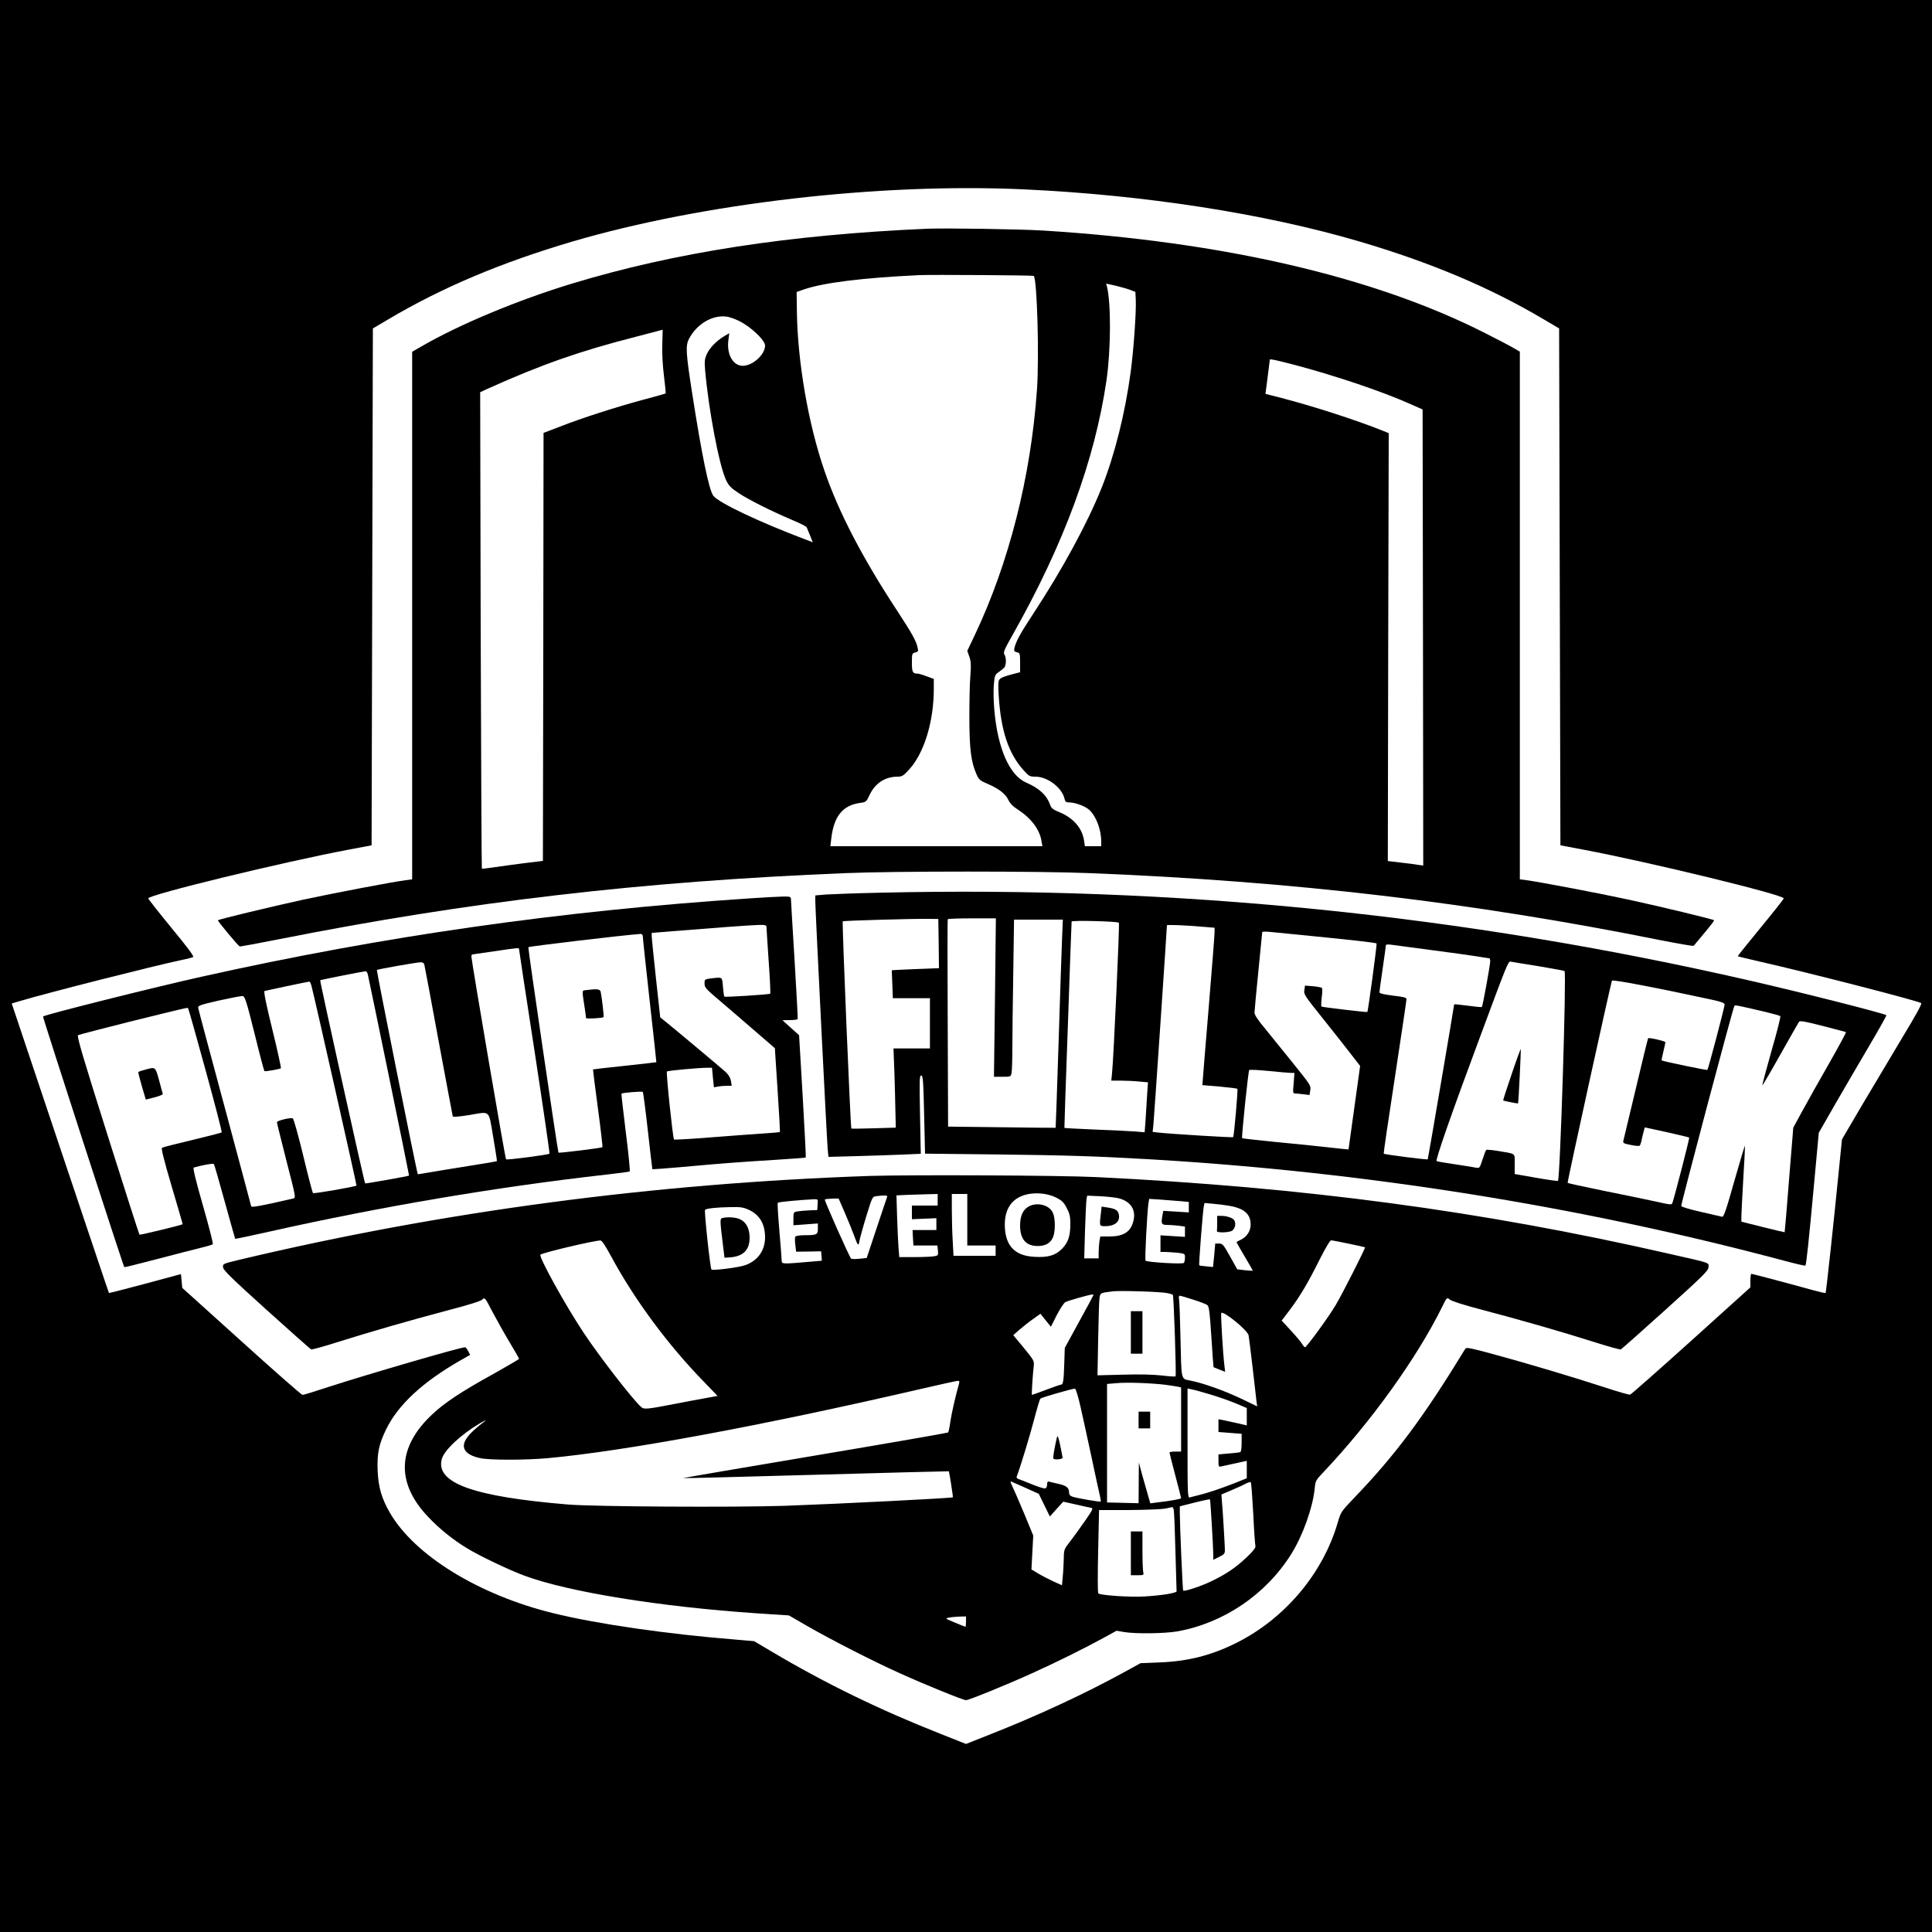 <?xml version="1.0" standalone="no"?>
<!DOCTYPE svg PUBLIC "-//W3C//DTD SVG 20010904//EN"
 "http://www.w3.org/TR/2001/REC-SVG-20010904/DTD/svg10.dtd">
<svg version="1.0" xmlns="http://www.w3.org/2000/svg"
 width="1500pt" height="1500pt" viewBox="0 0 1500 1500"
 preserveAspectRatio="xMidYMid meet">

<g transform="translate(0,1500) scale(0.1,-0.1)"
fill="#000000" stroke="none">
<path d="M0 7500 l0 -7500 7500 0 7500 0 0 7500 0 7500 -7500 0 -7500 0 0
-7500z m7945 6030 c937 -43 1869 -187 2610 -405 553 -163 1011 -356 1430 -604
l120 -71 5 -2006 5 -2007 180 -34 c509 -96 1554 -350 1554 -378 0 -5 -81 -108
-180 -228 -99 -121 -179 -220 -177 -221 2 -2 77 -20 168 -41 371 -84 1222
-303 1256 -323 8 -5 -43 -97 -143 -262 -84 -140 -225 -377 -313 -525 l-159
-271 -26 -259 c-36 -367 -97 -929 -101 -934 -2 -2 -47 8 -101 23 -150 42 -467
126 -475 126 -5 0 -8 -24 -8 -52 l0 -53 -460 -415 c-253 -228 -466 -416 -474
-418 -8 -2 -99 24 -202 58 -242 79 -594 184 -859 256 -172 47 -211 55 -218 43
-322 -528 -541 -823 -862 -1157 -103 -108 -105 -111 -129 -194 -115 -394 -409
-744 -786 -933 -194 -97 -374 -143 -595 -152 l-150 -6 -135 -74 c-293 -161
-665 -334 -1028 -477 l-192 -76 -192 76 c-481 190 -898 393 -1313 639 l-140
83 -140 12 c-538 43 -1083 122 -1423 206 -576 142 -1073 448 -1265 779 -64
111 -89 197 -95 325 -5 138 9 206 67 325 95 192 284 366 579 535 l72 41 -15
29 c-9 17 -19 30 -24 30 -37 0 -758 -210 -1063 -309 -102 -34 -191 -61 -199
-61 -8 0 -221 187 -474 416 l-460 415 -5 54 -5 53 -278 -75 c-153 -41 -280
-73 -281 -72 -2 2 -172 509 -379 1126 l-376 1122 67 20 c230 68 1028 270 1249
317 45 9 87 20 93 24 8 5 -53 86 -169 226 -99 121 -180 224 -180 229 0 28
1045 282 1554 378 l180 34 5 2007 5 2006 120 71 c419 248 877 441 1430 604
1011 297 2382 456 3500 405z"/>
<path d="M7195 13224 c-1070 -47 -1953 -183 -2751 -425 -420 -127 -883 -320
-1176 -491 l-68 -39 0 -2048 0 -2048 -52 -7 c-110 -15 -553 -99 -798 -152
-242 -53 -651 -151 -658 -159 -5 -4 157 -199 169 -203 4 -2 144 24 311 57
1467 291 2812 448 4393 512 374 16 1515 16 1895 0 1581 -63 2973 -227 4434
-521 138 -27 253 -47 256 -43 4 5 42 50 84 101 43 51 77 95 74 97 -7 8 -414
106 -658 159 -245 53 -688 137 -797 152 l-53 7 0 2048 0 2049 -52 30 c-29 17
-127 68 -218 114 -861 437 -2034 709 -3430 796 -174 11 -769 20 -905 14z m831
-366 c26 -26 43 -627 25 -883 -47 -675 -217 -1344 -482 -1904 l-59 -124 16
-46 c13 -38 14 -64 8 -146 -5 -55 -8 -203 -8 -330 1 -245 13 -337 54 -433 20
-46 27 -52 86 -77 89 -38 142 -79 163 -126 13 -27 35 -50 77 -77 100 -65 166
-153 180 -241 l7 -41 -823 0 -823 0 7 60 c20 172 88 257 222 276 48 6 50 8 77
65 42 88 119 138 213 139 38 0 47 6 93 56 116 127 191 372 191 626 l0 77 -55
20 c-31 12 -62 21 -70 21 -39 0 -45 11 -45 85 0 70 1 73 26 79 23 6 25 10 18
39 -10 50 -45 112 -157 283 -272 414 -455 766 -566 1089 -125 362 -209 845
-214 1239 l-2 149 54 19 c152 53 456 91 901 112 88 4 881 -1 886 -6z m744
-107 l45 -17 3 -59 c5 -87 -16 -387 -39 -560 -43 -321 -124 -645 -225 -900
-111 -277 -306 -637 -532 -980 -102 -156 -133 -212 -146 -266 -5 -23 -2 -28
19 -33 24 -6 25 -10 25 -81 l0 -74 -42 -11 c-79 -20 -106 -31 -119 -46 -9 -11
-10 -44 -5 -127 17 -270 76 -447 192 -576 43 -48 49 -51 93 -51 94 0 207 -86
226 -172 5 -22 12 -28 34 -28 48 0 125 -28 158 -58 54 -50 93 -154 93 -247 l0
-35 -64 0 -63 0 -6 40 c-13 99 -84 181 -194 225 -44 18 -60 30 -68 52 -28 79
-84 132 -190 178 -128 57 -219 265 -245 561 -6 66 -8 154 -4 197 6 72 9 79 38
99 17 12 37 28 44 36 15 20 16 76 0 101 -10 16 0 39 64 152 398 704 638 1355
729 1978 34 237 36 595 3 728 l-6 21 69 -15 c37 -9 88 -23 113 -32z m-3032
-243 c88 -42 202 -149 202 -191 0 -70 -96 -157 -173 -157 -76 0 -126 88 -112
198 l7 55 -39 -23 c-60 -36 -114 -91 -135 -139 -17 -37 -19 -56 -14 -120 27
-311 109 -743 163 -858 20 -43 37 -61 97 -101 78 -52 254 -140 423 -212 56
-23 104 -48 106 -54 3 -6 14 -35 26 -63 l21 -53 -63 24 c-353 133 -670 284
-709 337 -34 45 -90 321 -163 789 -50 319 -53 374 -27 427 60 116 181 189 292
175 19 -2 64 -17 98 -34z m-596 -181 c-3 -69 3 -165 13 -246 9 -73 15 -134 13
-136 -1 -1 -81 -24 -176 -49 -211 -57 -473 -141 -644 -208 l-128 -49 -2 -1662
-3 -1661 -140 -17 c-77 -10 -183 -24 -235 -32 -52 -8 -97 -13 -99 -11 -2 2 -6
835 -9 1851 l-4 1848 63 29 c414 186 707 289 1144 401 116 30 210 55 210 55 0
0 -1 -51 -3 -113z m4898 -157 c323 -85 689 -208 915 -309 l90 -40 3 -1771 2
-1770 -37 5 c-21 4 -83 12 -138 18 l-100 12 3 1661 4 1661 -44 18 c-206 83
-541 191 -788 255 l-125 32 17 131 c9 73 17 133 17 135 2 6 39 -1 181 -38z"/>
<path d="M6830 8069 c-184 -4 -372 -11 -417 -14 l-83 -7 0 -46 c0 -64 89
-1841 96 -1921 l6 -63 221 6 c122 3 284 9 359 12 l137 6 -6 304 c-5 270 -4
304 9 304 14 0 17 -40 23 -303 l7 -304 557 -6 c531 -6 777 -14 1176 -37 1674
-97 3342 -363 4929 -786 92 -25 171 -43 173 -40 7 7 26 183 68 641 l36 390
126 220 c70 121 189 325 265 454 76 129 136 236 134 239 -14 13 -662 178
-1066 270 -2219 509 -4455 735 -6750 681z m458 -395 l2 -191 -182 -7 c-101 -4
-183 -8 -184 -9 0 -1 1 -50 4 -109 l4 -108 144 0 144 0 0 -195 0 -195 -141 0
-142 0 7 -182 c3 -101 7 -239 8 -308 l3 -125 -170 -5 c-94 -3 -172 -4 -175 -2
-7 5 -73 1602 -67 1609 6 5 551 21 672 19 l70 -1 3 -191z m437 -419 l-8 -615
65 0 c65 0 66 0 72 31 3 17 6 106 6 198 0 91 3 352 7 579 l6 412 190 0 189 0
-6 -142 c-3 -79 -16 -442 -27 -808 -12 -366 -22 -666 -23 -666 0 -1 -189 1
-418 4 l-417 5 -3 801 c-2 441 -2 804 0 809 2 4 87 7 189 7 l185 0 -7 -615z
m962 581 c7 -6 -41 -1049 -53 -1168 l-6 -58 74 0 c40 0 104 -3 142 -7 l69 -6
-7 -101 c-3 -56 -9 -143 -12 -194 l-7 -93 -71 6 c-39 3 -179 10 -310 15 -132
6 -241 11 -242 13 -1 1 11 360 27 797 15 437 28 800 29 805 0 11 356 2 367 -9z
m671 -33 l72 -6 0 -35 c0 -19 -20 -278 -45 -576 -25 -298 -46 -557 -47 -576
l-3 -35 133 -11 c73 -7 136 -14 139 -18 6 -5 -26 -368 -33 -375 -4 -4 -471 24
-572 35 l-53 6 6 56 c5 47 105 1525 105 1548 0 6 140 1 298 -13z m812 -69
c308 -30 513 -53 518 -59 4 -4 -66 -527 -72 -532 -3 -4 -347 37 -356 42 -3 2
-3 34 2 71 5 37 6 70 1 74 -4 4 -36 10 -69 13 l-62 5 -5 -35 c-6 -33 3 -45
152 -231 86 -108 185 -233 219 -278 l62 -80 -45 -324 c-25 -177 -45 -323 -45
-324 0 -1 -71 6 -157 16 -87 10 -272 29 -412 42 -139 14 -255 27 -257 29 -6 5
47 521 55 529 3 4 71 1 151 -7 80 -8 157 -15 173 -15 l27 0 -6 -80 c-7 -76 -6
-80 13 -80 11 0 40 -3 65 -6 l45 -6 6 37 c6 36 1 43 -132 208 -76 95 -174 216
-219 271 -57 68 -82 106 -82 125 0 14 14 159 30 321 16 162 30 299 30 303 0 4
26 5 58 2 31 -3 172 -17 312 -31z m940 -110 c146 -19 306 -41 355 -49 50 -8
93 -15 98 -15 4 0 7 -10 7 -23 0 -29 -58 -349 -65 -355 -3 -3 -52 2 -110 10
-58 8 -105 12 -105 10 0 -13 -202 -1198 -205 -1203 -4 -5 -335 37 -342 44 -2
2 37 269 87 593 49 324 90 596 90 606 0 13 -19 18 -105 28 -71 9 -105 17 -105
26 0 6 11 89 25 184 14 95 25 176 25 182 0 5 18 7 43 3 23 -3 161 -21 307 -41z
m832 -125 c108 -18 200 -35 205 -38 16 -12 -34 -1611 -51 -1629 -3 -3 -80 8
-171 24 l-165 29 0 77 c0 89 14 78 -130 102 -47 8 -88 11 -91 8 -4 -4 -17 -38
-29 -75 -21 -65 -23 -68 -49 -63 -14 3 -87 15 -161 26 -74 11 -140 22 -146 25
-12 4 112 361 339 970 208 561 217 583 235 579 9 -2 106 -18 214 -35z m1346
-260 c78 -17 102 -26 102 -38 0 -19 -127 -502 -134 -508 -4 -4 -345 67 -355
74 -2 1 4 31 13 67 9 36 16 69 16 74 0 9 -128 38 -134 31 -2 -2 -45 -177 -95
-389 -51 -212 -94 -394 -97 -406 -5 -19 1 -22 55 -33 34 -7 65 -10 70 -7 5 3
11 20 15 38 3 17 11 48 16 68 l10 37 171 -37 c93 -21 172 -40 174 -42 4 -3
-108 -439 -130 -506 -5 -18 -12 -17 -133 10 -70 15 -251 53 -402 83 -151 31
-276 58 -279 61 -4 4 329 1523 344 1570 3 11 358 -57 773 -147z m417 -95 c61
-15 113 -29 117 -33 5 -4 -26 -125 -68 -270 -41 -145 -73 -265 -71 -267 2 -2
65 105 140 239 75 133 140 248 145 254 6 10 50 2 182 -32 96 -25 178 -46 182
-48 4 -1 -56 -112 -133 -247 -77 -135 -171 -301 -208 -370 l-68 -125 -33 -405
c-17 -223 -33 -406 -34 -407 -1 -1 -77 17 -169 40 l-167 42 0 40 c0 22 7 154
15 294 9 139 14 255 13 257 -2 1 -39 -123 -83 -277 -63 -224 -82 -279 -95
-276 -8 2 -82 19 -164 38 -82 18 -150 39 -153 45 -4 10 401 1537 413 1555 4 7
21 4 239 -47z"/>
<path d="M11736 6659 c-38 -110 -67 -201 -65 -203 4 -4 113 -25 115 -23 4 4
24 420 21 423 -1 2 -34 -87 -71 -197z"/>
<path d="M5805 8024 c-1459 -97 -2826 -292 -4230 -605 -370 -82 -1227 -297
-1241 -311 -4 -4 623 -1938 631 -1946 2 -2 115 26 252 62 136 36 289 75 338
87 50 12 93 25 97 28 5 4 -30 139 -76 300 -55 191 -80 294 -72 296 64 19 150
34 156 28 4 -4 42 -136 85 -293 43 -157 80 -286 81 -288 1 -2 123 24 271 57
856 192 1756 345 2607 441 98 11 182 22 185 25 4 2 -9 138 -30 302 -20 164
-36 300 -34 302 8 7 160 20 166 13 3 -4 21 -140 39 -302 18 -162 34 -296 35
-298 1 -1 103 6 226 17 305 28 454 39 728 56 128 8 235 16 237 18 2 2 -9 216
-24 477 l-28 473 -65 58 -64 58 57 1 c31 0 59 3 61 8 2 4 -9 210 -24 457 -15
248 -28 460 -28 473 -1 21 -5 22 -68 21 -38 -1 -158 -7 -268 -15z m146 -221
c0 -10 8 -130 17 -266 10 -137 15 -250 12 -252 -11 -7 -350 -28 -356 -23 -3 3
-8 38 -11 77 -7 79 -2 75 -90 65 -52 -7 -53 -7 -53 -40 0 -31 11 -43 127 -141
70 -60 193 -165 273 -235 l146 -126 21 -323 c12 -178 20 -325 18 -328 -2 -2
-64 -7 -137 -12 -73 -5 -256 -18 -406 -30 -150 -12 -275 -19 -279 -16 -9 10
-63 521 -55 528 7 7 250 29 314 29 l36 0 7 -76 8 -76 30 6 c16 3 47 6 69 6
l39 0 -6 38 c-5 25 -18 48 -43 71 -39 35 -427 360 -477 399 l-29 23 -33 302
c-18 166 -33 314 -33 328 l0 26 158 13 c297 24 617 48 675 49 48 1 57 -2 58
-16z m-960 -75 c0 -13 24 -237 53 -498 29 -261 53 -476 52 -477 -1 -1 -111
-13 -246 -28 -134 -14 -245 -27 -246 -28 -1 -1 16 -136 38 -300 22 -164 38
-301 35 -304 -7 -6 -337 -47 -341 -42 -6 9 -238 1590 -234 1595 8 7 748 95
871 103 11 1 17 -6 18 -21z m-961 -98 c0 -5 54 -363 121 -796 66 -432 118
-789 115 -791 -9 -9 -331 -51 -337 -44 -7 6 -269 1543 -269 1574 0 9 3 17 8
17 4 1 79 11 167 24 189 28 195 29 195 16z m-736 -117 c3 -10 53 -277 111
-593 59 -316 108 -580 110 -586 2 -8 37 -5 117 7 182 30 159 50 197 -167 17
-103 31 -188 29 -189 -2 -2 -104 -20 -228 -39 -124 -20 -261 -42 -305 -50 -44
-8 -81 -13 -81 -13 -7 7 -322 1582 -318 1586 6 6 306 59 341 60 12 1 24 -6 27
-16z m-439 -75 c17 -73 323 -1563 321 -1565 -4 -5 -338 -64 -341 -61 -7 7
-353 1573 -349 1577 4 4 322 67 351 70 7 1 15 -9 18 -21z m-436 -95 c23 -86
352 -1546 349 -1548 -13 -9 -332 -65 -338 -58 -4 4 -39 136 -76 292 -38 156
-74 286 -81 288 -20 8 -123 -18 -123 -30 0 -7 34 -141 74 -300 73 -283 74
-287 53 -292 -246 -57 -327 -72 -327 -60 0 3 -92 346 -204 763 -112 416 -206
766 -207 776 -4 18 13 24 161 58 91 20 174 36 184 35 17 -2 30 -41 92 -290 39
-159 74 -291 77 -293 5 -5 114 14 128 22 3 2 -26 137 -66 299 -49 199 -69 298
-61 301 9 3 326 70 348 73 4 1 12 -16 17 -36z m-823 -651 c72 -262 129 -480
125 -484 -3 -3 -106 -30 -228 -59 -123 -29 -228 -56 -235 -60 -8 -5 13 -89 75
-300 48 -161 86 -293 85 -294 -12 -8 -331 -85 -335 -81 -3 3 -115 351 -248
773 -192 608 -240 770 -229 776 7 4 184 50 391 102 450 111 457 113 463 108 3
-2 64 -219 136 -481z"/>
<path d="M4552 7313 c-36 -5 -35 10 -11 -148 5 -33 9 -64 9 -69 0 -8 128 -1
136 7 4 4 -13 153 -22 195 -5 23 -24 26 -112 15z"/>
<path d="M1127 6695 c-27 -7 -51 -15 -53 -17 -2 -3 10 -52 27 -110 l31 -105
67 17 c36 9 65 21 65 26 -1 5 -14 53 -29 107 -30 107 -27 104 -108 82z"/>
<path d="M6750 5870 c-1676 -58 -3312 -275 -4888 -650 -133 -32 -133 -32 -130
-60 2 -22 70 -88 338 -330 184 -166 340 -304 346 -307 6 -2 99 23 205 57 254
80 577 173 869 250 153 40 242 68 254 80 20 19 21 18 81 -98 34 -64 94 -171
133 -236 40 -66 72 -122 72 -126 0 -3 -89 -55 -197 -116 -247 -136 -379 -223
-476 -314 -273 -255 -285 -531 -34 -796 87 -92 189 -175 302 -244 94 -58 328
-170 448 -214 342 -126 1050 -241 1807 -292 l245 -16 140 -81 c182 -105 518
-277 719 -367 203 -92 494 -210 516 -210 22 0 315 119 513 209 178 80 404 192
554 274 l102 56 58 -10 c88 -15 316 -12 414 5 361 65 688 287 884 600 91 146
166 357 182 506 6 63 8 67 68 130 368 389 725 885 921 1282 38 77 38 77 59 59
13 -12 106 -42 255 -81 293 -77 617 -170 869 -250 106 -34 199 -59 205 -57 6
3 162 141 346 307 300 271 335 306 335 333 0 36 29 27 -320 106 -1447 330
-2817 513 -4430 592 -284 14 -1449 19 -1765 9z m1450 -168 c45 -23 59 -36 82
-81 23 -44 28 -66 28 -123 0 -96 -17 -145 -65 -194 -52 -52 -108 -68 -215 -62
-146 8 -219 80 -228 223 -9 149 56 242 187 265 71 12 150 2 211 -28z m-920
-17 l0 -45 -100 0 -100 0 0 -53 0 -53 95 4 95 4 0 -46 0 -46 -92 0 -93 0 3
-60 4 -60 93 0 93 0 4 -39 c3 -38 2 -39 -32 -45 -19 -3 -87 -6 -152 -6 l-116
0 -6 73 c-3 39 -8 147 -11 239 l-5 167 82 4 c46 1 118 4 161 5 l77 2 0 -45z
m230 -155 l0 -200 110 0 110 0 0 -40 0 -40 -163 0 -164 0 -6 113 c-4 61 -7
169 -7 240 l0 127 60 0 60 0 0 -200z m-622 178 c-3 -7 -40 -117 -82 -244 l-77
-231 -57 -6 c-31 -3 -60 -3 -64 1 -14 14 -210 454 -204 459 2 3 28 6 56 7 l51
1 50 -115 c27 -63 59 -142 71 -175 28 -78 34 -84 41 -38 4 21 27 106 53 190
46 150 47 152 78 156 68 8 88 7 84 -5z m1786 -9 c101 -20 150 -91 125 -181
-21 -83 -77 -118 -187 -118 l-69 0 -7 -37 c-3 -21 -6 -59 -6 -85 l0 -48 -56 0
-56 0 6 218 c4 119 9 229 12 243 l5 26 92 -4 c51 -2 114 -9 141 -14z m-2326
-51 l-3 -43 -60 -2 c-33 -2 -75 -5 -92 -8 -32 -6 -33 -7 -33 -57 l0 -51 95 7
95 7 0 -39 c0 -48 -8 -52 -100 -52 -38 0 -72 -5 -75 -11 -4 -6 -4 -35 0 -64
l6 -53 97 1 97 2 3 -36 3 -37 -68 -6 c-240 -21 -243 -21 -244 5 0 13 -8 119
-18 234 -10 116 -16 213 -12 217 5 6 177 22 279 27 33 1 33 1 30 -41z m2820
26 l62 -6 0 -41 0 -40 -99 6 -99 6 -6 -31 c-13 -68 -9 -78 32 -78 20 0 61 -3
90 -6 l52 -7 0 -40 0 -40 -95 6 -95 6 0 -64 0 -65 34 0 c18 0 61 -3 95 -6 60
-7 61 -7 61 -38 0 -17 -4 -36 -8 -41 -8 -12 -285 5 -298 17 -7 7 12 368 22
442 l6 38 92 -6 c50 -4 119 -9 154 -12z m376 -36 c115 -19 166 -64 166 -145 0
-50 -29 -95 -74 -117 -20 -9 -36 -19 -36 -20 0 -2 29 -53 64 -112 36 -60 64
-110 63 -110 -1 -1 -29 1 -62 4 l-59 7 -56 100 c-51 92 -58 100 -85 100 l-30
0 -8 -91 -9 -91 -51 5 c-29 2 -54 6 -56 8 -5 5 27 413 35 457 l6 27 66 -6 c37
-3 94 -10 126 -16z m-3728 -32 c83 -39 124 -110 124 -215 -1 -102 -59 -182
-158 -215 -47 -17 -249 -42 -258 -33 -10 9 -58 457 -50 464 10 11 98 20 201
21 76 2 98 -2 141 -22z m-1072 -359 c181 -336 441 -688 724 -978 l103 -107
-93 -17 c-51 -9 -147 -27 -213 -40 -248 -48 -264 -49 -287 -29 -68 61 -321
388 -445 574 -145 218 -353 595 -337 609 17 15 405 107 465 110 12 1 38 -39
83 -122z m5728 97 c68 -14 124 -27 126 -28 5 -5 -175 -360 -228 -449 -54 -92
-226 -327 -238 -327 -4 0 -15 12 -24 28 -9 15 -48 61 -87 103 l-70 76 60 79
c81 107 143 211 233 392 47 93 82 152 91 152 8 0 70 -12 137 -26z m-1414 -383
c23 -4 45 -11 48 -14 7 -7 28 -627 21 -633 -3 -3 -52 0 -109 7 -65 7 -174 10
-300 6 l-197 -5 5 276 c3 153 7 296 10 319 6 46 5 45 104 57 56 7 371 -3 418
-13z m-568 -15 c0 -2 -50 -96 -112 -208 l-111 -203 -4 -120 c-4 -135 -9 -165
-24 -165 -6 0 -58 -18 -116 -40 -59 -22 -108 -40 -111 -40 -4 0 6 158 14 225
4 39 1 45 -77 140 l-82 99 49 43 c27 23 74 61 106 83 l56 40 40 -50 41 -51 46
91 c26 50 56 95 66 100 19 11 185 58 207 59 6 1 12 -1 12 -3z m773 -36 c51
-16 100 -35 110 -42 14 -11 19 -48 32 -247 8 -129 16 -235 17 -236 2 -1 23 -9
47 -19 l43 -17 -5 43 c-11 82 -31 408 -25 414 18 18 204 -134 212 -173 3 -15
17 -127 31 -248 14 -121 27 -239 30 -262 l6 -42 -123 59 c-130 62 -291 120
-395 141 -76 16 -70 -10 -78 344 -3 143 -8 272 -11 288 -3 16 -1 27 5 27 6 0
53 -13 104 -30z m-1817 -652 c-26 -92 -57 -226 -67 -293 -6 -44 -14 -83 -18
-87 -3 -3 -468 -84 -1033 -179 -565 -95 -1026 -174 -1025 -175 1 -2 466 10
1032 26 567 16 1031 28 1032 27 3 -4 34 -200 31 -202 -10 -7 -885 -51 -1303
-66 -395 -13 -1479 -7 -1685 10 -736 61 -1030 167 -980 353 19 69 147 189 295
277 39 23 57 31 41 19 -79 -62 -113 -93 -139 -129 -56 -76 -20 -134 101 -160
72 -16 353 -16 527 0 606 56 1666 253 2885 535 151 35 283 64 294 65 14 1 17
-4 12 -21z m1599 -9 c44 -6 90 -13 103 -16 l22 -5 0 -249 0 -249 -45 0 c-25 0
-45 -3 -45 -7 0 -5 20 -84 45 -178 25 -93 45 -173 45 -177 0 -6 -81 -21 -187
-33 l-52 -7 -17 59 c-9 32 -29 103 -45 158 l-27 100 -1 -158 -1 -158 -122 3
-123 3 0 460 0 460 70 6 c84 8 270 1 380 -12z m-656 -171 c18 -79 57 -258 87
-398 30 -140 58 -273 64 -295 5 -21 8 -41 6 -43 -6 -5 -191 27 -220 38 -18 6
-26 17 -26 33 0 37 -21 53 -85 67 -33 7 -66 15 -72 17 -9 3 -13 -4 -13 -21 0
-15 -6 -29 -14 -32 -7 -3 -53 11 -102 31 -49 20 -97 39 -107 42 -10 3 -16 11
-14 17 28 72 105 326 136 446 22 84 44 157 48 161 10 9 234 74 269 78 6 0 25
-61 43 -141z m1006 96 c61 -18 149 -49 198 -69 l87 -37 0 -68 0 -67 -72 17
c-40 9 -90 20 -110 24 l-38 7 0 -49 0 -50 90 -7 90 -7 0 -69 c0 -47 -4 -71
-12 -74 -7 -2 -48 -7 -90 -10 l-78 -7 0 -49 c0 -46 2 -49 23 -44 12 3 61 13
110 24 l87 19 0 -68 0 -67 -102 -41 c-109 -42 -203 -74 -278 -92 -25 -6 -53
-13 -62 -16 -17 -5 -18 20 -18 420 l0 426 33 -7 c17 -3 82 -21 142 -39z
m-1430 -727 l100 -45 43 -88 43 -88 52 58 52 57 95 -21 c52 -12 105 -24 118
-26 22 -4 20 -9 -44 -102 -37 -53 -89 -125 -115 -159 -48 -61 -49 -64 -50
-135 -1 -40 -4 -103 -8 -140 l-6 -66 -65 29 c-36 17 -89 44 -119 62 l-53 32 7
132 7 131 -71 172 c-39 94 -81 189 -92 212 -14 27 -16 39 -7 35 7 -3 58 -26
113 -50z m1765 -197 c6 -129 14 -243 17 -253 3 -13 -15 -37 -63 -83 -84 -81
-157 -131 -273 -188 -82 -40 -216 -85 -225 -75 -4 4 -26 509 -26 600 l0 54
115 29 c63 16 117 27 119 25 4 -4 26 -379 26 -436 l0 -33 45 22 c39 19 45 26
45 53 0 33 -17 319 -24 391 l-3 41 76 32 c42 18 92 40 111 51 19 10 38 15 41
12 4 -4 12 -113 19 -242z m-617 28 c3 -13 9 -158 13 -323 5 -165 9 -304 9
-310 0 -13 -114 -32 -250 -40 -112 -7 -343 9 -358 24 -5 5 -5 152 -1 327 l7
320 231 0 c127 1 254 6 281 11 28 6 53 11 56 12 4 0 9 -9 12 -21z m-1613 -868
c0 -22 -2 -40 -5 -40 -3 0 -40 15 -83 33 -77 32 -77 32 -42 38 19 4 56 7 83 8
l47 1 0 -40z"/>
<path d="M7982 5630 c-42 -26 -62 -73 -62 -146 0 -105 46 -158 136 -158 62 0
100 22 120 69 19 46 18 149 -2 190 -29 62 -127 85 -192 45z"/>
<path d="M8547 5578 c-12 -97 -12 -98 32 -98 79 0 121 37 107 94 -8 31 -27 42
-87 51 l-46 7 -6 -54z"/>
<path d="M9450 5505 c0 -30 -1 -58 -2 -62 -6 -16 94 -14 118 2 24 16 32 57 16
82 -11 17 -58 33 -98 33 l-34 0 0 -55z"/>
<path d="M5608 5543 c-19 -5 -19 -15 6 -218 l11 -90 45 3 c101 8 150 58 150
152 0 69 -25 119 -71 142 -32 17 -100 22 -141 11z"/>
<path d="M8780 4655 l0 -165 45 0 45 0 0 165 0 165 -45 0 -45 0 0 -165z"/>
<path d="M8840 3975 l0 -65 45 0 45 0 0 65 0 65 -45 0 -45 0 0 -65z"/>
<path d="M8206 3840 c-16 -65 -33 -160 -28 -165 11 -11 72 -5 72 8 -1 6 -9 50
-19 97 -14 66 -20 79 -25 60z"/>
<path d="M8780 2940 l0 -170 51 0 c48 0 51 1 45 23 -3 12 -6 88 -6 170 l0 147
-45 0 -45 0 0 -170z"/>
</g>
</svg>
